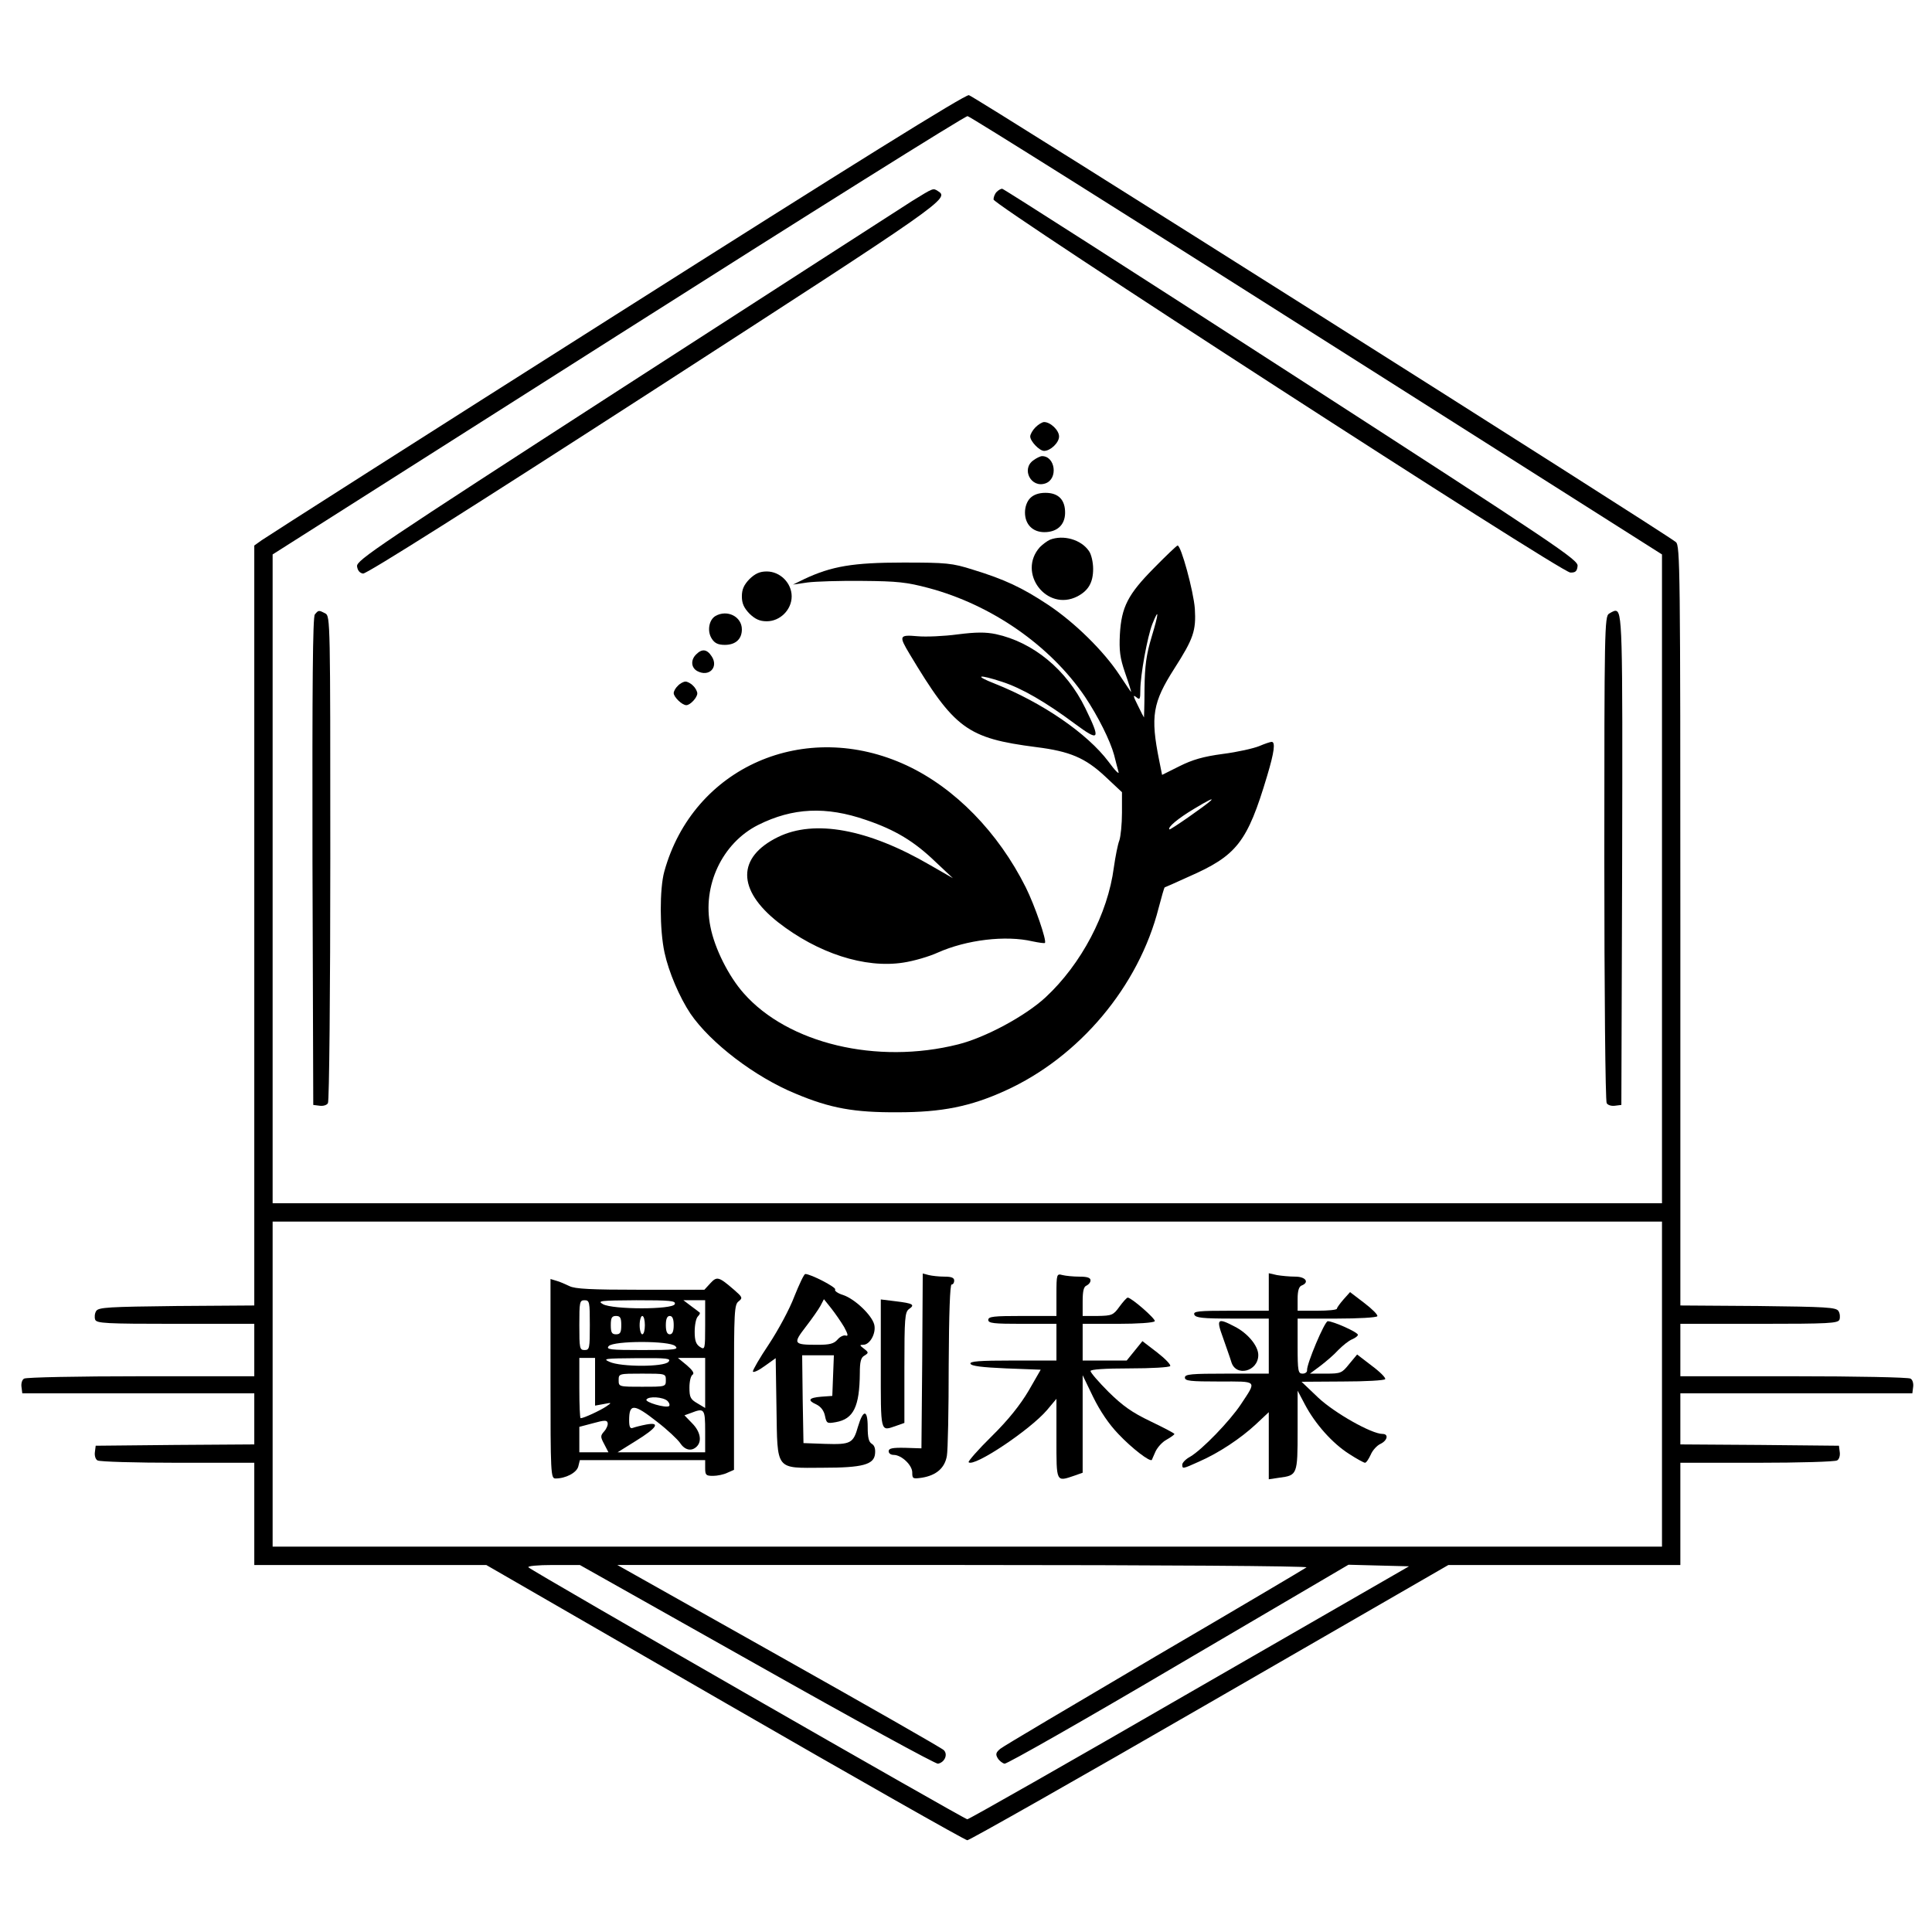 <?xml version="1.0" standalone="no"?>
<!DOCTYPE svg PUBLIC "-//W3C//DTD SVG 20010904//EN"
 "http://www.w3.org/TR/2001/REC-SVG-20010904/DTD/svg10.dtd">
<svg version="1.0" xmlns="http://www.w3.org/2000/svg"
 width="737pt" height="737pt" viewBox="0 0 737 737"
 preserveAspectRatio="xMidYMid meet">
<g transform="translate(0,737) scale(0.1,-0.1)"
fill="#000000" stroke="none">
<path d="M2350 6170 c-729 -462 -1337 -850 -1352 -861 l-28 -20 0 -1449 0
-1450 -296 -2 c-260 -3 -298 -5 -307 -19 -6 -9 -7 -24 -4 -33 6 -14 38 -16
307 -16 l300 0 0 -100 0 -100 -432 0 c-238 0 -439 -4 -446 -9 -8 -4 -12 -19
-10 -32 l3 -24 443 0 442 0 0 -97 0 -98 -302 -2 -303 -3 -3 -24 c-2 -13 2 -28
10 -32 7 -5 145 -9 306 -9 l292 0 0 -195 0 -195 443 0 442 0 910 -525 c501
-289 917 -525 925 -525 8 0 425 236 925 525 l910 525 443 0 442 0 0 195 0 195
293 0 c160 0 298 4 305 9 8 4 12 19 10 32 l-3 24 -302 3 -303 2 0 98 0 97 442
0 443 0 3 24 c2 13 -2 28 -10 32 -7 5 -208 9 -445 9 l-433 0 0 100 0 100 300
0 c269 0 301 2 307 16 3 9 2 24 -4 33 -9 14 -47 16 -307 19 l-296 2 0 1449 c0
1366 -1 1449 -17 1463 -37 32 -2678 1702 -2697 1705 -14 3 -451 -269 -1346
-837z m2673 -80 l1317 -835 0 -1237 0 -1238 -2650 0 -2650 0 0 1238 0 1237
1318 837 c724 460 1324 836 1333 835 9 -1 609 -378 1332 -837z m1317 -4000 l0
-620 -2650 0 -2650 0 0 620 0 620 2650 0 2650 0 0 -620z m-3453 -1070 c372
-210 683 -380 691 -378 26 5 39 36 22 52 -8 8 -292 170 -630 360 l-615 346
1320 0 c744 0 1315 -4 1309 -9 -5 -4 -265 -158 -578 -341 -312 -184 -578 -341
-590 -351 -17 -14 -19 -21 -10 -36 6 -10 18 -19 26 -21 8 -2 307 168 663 378
l649 381 115 -3 116 -3 -837 -482 c-460 -266 -842 -483 -848 -483 -11 0 -1656
944 -1674 961 -6 5 35 9 93 9 l103 0 675 -380z"/>
<path d="M3479 6603 c-42 -27 -536 -345 -1098 -708 -939 -607 -1021 -662
-1019 -685 2 -16 10 -26 23 -28 13 -2 421 256 1110 701 1114 720 1128 730
1083 758 -19 12 -16 13 -99 -38z"/>
<path d="M3802 6638 c-7 -7 -12 -20 -12 -29 0 -22 2164 -1422 2200 -1423 20
-1 26 5 28 25 3 23 -74 75 -1091 732 -602 389 -1099 707 -1104 707 -5 0 -14
-5 -21 -12z"/>
<path d="M3950 5740 c-11 -11 -20 -27 -20 -35 0 -18 35 -55 53 -55 24 0 57 31
57 55 0 24 -33 55 -57 55 -7 0 -22 -9 -33 -20z"/>
<path d="M3942 5614 c-47 -33 -9 -107 46 -88 49 17 38 104 -13 104 -6 0 -21
-7 -33 -16z"/>
<path d="M3930 5470 c-12 -12 -20 -33 -20 -55 0 -45 29 -75 74 -75 48 0 78 27
79 72 1 51 -25 78 -75 78 -25 0 -45 -7 -58 -20z"/>
<path d="M4005 5311 c-11 -5 -28 -18 -38 -28 -88 -98 26 -248 143 -188 42 22
60 53 60 105 0 25 -7 56 -16 68 -30 44 -98 63 -149 43z"/>
<path d="M4402 5203 c-99 -100 -124 -148 -130 -253 -3 -61 0 -89 20 -147 14
-40 24 -73 23 -73 -1 0 -21 30 -45 66 -60 91 -171 200 -272 267 -98 65 -166
97 -287 134 -79 25 -100 27 -266 27 -191 0 -273 -14 -377 -63 l-43 -21 55 8
c30 4 125 7 210 6 133 -1 169 -5 252 -27 240 -64 464 -219 597 -415 50 -75 96
-167 111 -222 6 -25 14 -54 17 -65 3 -11 -14 6 -38 39 -81 108 -253 226 -434
298 -82 32 -63 37 28 7 74 -24 166 -77 276 -159 96 -71 101 -64 41 59 -71 146
-198 251 -341 282 -39 8 -75 8 -146 -1 -52 -7 -121 -10 -153 -7 -70 6 -72 2
-30 -68 171 -285 219 -321 483 -355 128 -16 187 -41 263 -112 l64 -60 0 -78
c0 -44 -5 -91 -10 -106 -6 -15 -15 -61 -21 -103 -23 -177 -124 -369 -261 -496
-77 -71 -229 -153 -333 -179 -310 -78 -649 3 -818 195 -57 64 -111 171 -127
254 -32 156 45 319 182 388 132 66 259 72 412 19 112 -38 184 -82 265 -160
l66 -62 -87 50 c-237 138 -441 175 -580 107 -157 -77 -157 -201 0 -325 151
-118 331 -177 478 -154 40 6 98 23 131 38 110 49 259 67 362 43 24 -5 45 -8
47 -6 8 8 -39 144 -73 212 -105 210 -270 379 -454 465 -388 181 -815 -6 -925
-405 -18 -65 -18 -222 1 -309 16 -74 57 -170 99 -233 76 -111 245 -241 401
-305 133 -56 224 -72 390 -71 168 0 277 22 409 82 283 128 510 398 586 698 11
42 21 77 23 78 1 0 42 18 90 40 185 81 225 131 301 386 27 90 32 129 17 129
-5 0 -26 -7 -47 -16 -22 -9 -84 -23 -139 -30 -75 -10 -116 -22 -166 -47 l-66
-33 -11 55 c-34 169 -25 221 58 351 73 114 83 144 78 228 -5 67 -53 243 -66
241 -4 -1 -45 -40 -90 -86z m-9 -263 c-20 -67 -26 -109 -27 -197 0 -61 -2
-110 -2 -110 -1 1 -12 22 -24 47 -17 34 -19 41 -6 31 14 -12 16 -9 16 26 0 57
27 205 46 253 26 65 25 42 -3 -50z m226 -624 c-20 -19 -155 -113 -158 -110 -8
8 33 42 93 78 53 32 77 44 65 32z"/>
<path d="M2859 5161 c-21 -22 -29 -39 -29 -66 0 -27 8 -44 29 -66 22 -21 39
-29 66 -29 51 0 95 44 95 95 0 51 -44 95 -95 95 -27 0 -44 -8 -66 -29z"/>
<path d="M1201 5026 c-8 -10 -10 -264 -9 -942 l3 -929 24 -3 c13 -2 28 2 32
10 5 7 9 428 9 935 0 902 0 923 -19 933 -25 13 -26 13 -40 -4z"/>
<path d="M6138 5029 c-17 -9 -18 -64 -18 -932 0 -507 4 -928 9 -935 4 -8 19
-12 32 -10 l24 3 3 929 c2 907 1 957 -27 956 -3 0 -14 -5 -23 -11z"/>
<path d="M2729 5020 c-25 -15 -32 -58 -14 -86 11 -18 25 -24 50 -24 41 0 65
22 65 59 0 49 -56 77 -101 51z"/>
<path d="M2656 4874 c-22 -21 -20 -51 4 -64 45 -24 82 15 55 56 -18 28 -37 30
-59 8z"/>
<path d="M2586 4754 c-9 -8 -16 -21 -16 -28 0 -15 32 -46 48 -46 15 0 42 29
42 45 0 7 -7 21 -16 29 -8 9 -22 16 -29 16 -7 0 -21 -7 -29 -16z"/>
<path d="M3030 2424 c-18 -48 -62 -129 -97 -182 -35 -52 -62 -99 -61 -104 2
-5 22 4 45 21 l42 30 3 -190 c4 -241 -6 -229 177 -228 152 0 195 12 199 53 2
19 -2 32 -12 38 -12 7 -16 24 -16 64 0 68 -17 69 -37 2 -18 -64 -28 -69 -125
-66 l-83 3 -3 168 -2 167 60 0 61 0 -3 -77 -3 -78 -42 -3 c-49 -4 -54 -14 -18
-30 16 -8 28 -23 32 -43 6 -29 8 -30 42 -24 67 12 90 59 91 187 0 43 4 60 18
67 16 10 16 12 -2 26 -17 13 -18 15 -3 15 26 0 50 45 42 77 -9 36 -74 98 -119
113 -20 6 -34 16 -30 21 5 8 -93 59 -114 59 -5 0 -23 -39 -42 -86z m190 -116
c14 -26 17 -36 7 -33 -7 3 -22 -3 -32 -15 -14 -16 -30 -20 -76 -20 -93 0 -95
4 -45 69 24 31 49 67 56 80 l13 25 28 -35 c15 -19 37 -51 49 -71z"/>
<path d="M3518 2179 l-3 -334 -62 2 c-49 1 -63 -2 -63 -13 0 -8 8 -14 19 -14
30 0 71 -39 71 -67 0 -24 2 -25 37 -20 55 9 87 37 95 83 4 21 7 177 7 347 1
197 5 307 11 307 6 0 10 7 10 15 0 11 -11 15 -37 15 -21 0 -48 3 -60 6 l-23 6
-2 -333z"/>
<path d="M4030 2431 l0 -81 -130 0 c-109 0 -130 -2 -130 -15 0 -13 21 -15 130
-15 l130 0 0 -70 0 -70 -166 0 c-128 0 -165 -3 -162 -12 3 -9 44 -14 136 -18
l132 -5 -46 -80 c-32 -54 -77 -111 -141 -174 -52 -51 -91 -96 -88 -99 20 -20
234 123 299 199 l36 43 0 -152 c0 -169 -2 -165 69 -141 l31 11 0 186 0 186 40
-83 c26 -53 60 -104 97 -142 51 -54 120 -107 127 -98 1 2 7 17 14 32 7 15 25
36 42 45 16 9 30 19 30 22 -1 3 -41 24 -91 48 -71 34 -106 59 -160 112 -38 38
-69 74 -69 80 0 6 53 10 149 10 83 0 152 4 155 9 3 5 -19 28 -50 52 l-56 43
-30 -37 -30 -37 -84 0 -84 0 0 70 0 70 134 0 c75 0 137 4 141 10 5 8 -89 90
-103 90 -4 0 -18 -16 -32 -35 -23 -32 -29 -34 -82 -35 l-58 0 0 55 c0 40 4 57
15 61 8 4 15 12 15 20 0 10 -13 14 -42 14 -24 0 -53 3 -65 6 -22 6 -23 4 -23
-75z"/>
<path d="M4840 2441 l0 -71 -145 0 c-124 0 -144 -2 -139 -15 5 -12 31 -15 145
-15 l139 0 0 -105 0 -105 -160 0 c-136 0 -160 -2 -160 -15 0 -13 21 -15 131
-15 149 0 144 6 82 -88 -42 -63 -147 -172 -193 -199 -17 -9 -30 -23 -30 -30 0
-17 1 -17 63 11 76 33 160 89 218 143 l49 46 0 -128 0 -128 40 6 c69 9 70 11
70 181 l0 151 28 -53 c39 -74 105 -148 168 -188 29 -19 57 -34 61 -34 5 0 14
14 22 31 7 17 24 35 37 41 27 13 32 38 8 38 -42 0 -183 80 -245 138 l-64 61
157 1 c86 0 159 4 162 9 3 5 -20 28 -51 51 l-56 43 -30 -36 c-28 -35 -32 -37
-89 -37 l-61 0 39 29 c21 16 53 43 69 61 17 17 40 36 53 41 12 5 22 13 22 17
0 10 -94 52 -115 52 -12 0 -81 -164 -79 -187 1 -7 -7 -13 -17 -13 -17 0 -19 9
-19 105 l0 105 149 0 c83 0 152 4 155 9 3 5 -19 27 -49 50 l-55 42 -25 -28
c-13 -15 -25 -31 -25 -35 0 -5 -34 -8 -75 -8 l-75 0 0 45 c0 31 5 47 15 51 31
12 16 34 -24 34 -21 0 -53 3 -70 6 l-31 7 0 -72z"/>
<path d="M2710 2475 l-23 -25 -244 0 c-187 0 -250 3 -271 14 -15 7 -37 17 -49
20 l-23 7 0 -380 c0 -364 1 -381 19 -381 39 0 81 22 87 46 l6 24 239 0 239 0
0 -30 c0 -27 3 -30 30 -30 16 0 41 5 55 12 l25 11 0 315 c0 288 1 316 18 328
16 13 14 16 -18 44 -58 50 -65 52 -90 25z m-460 -160 c0 -88 -1 -95 -20 -95
-19 0 -20 7 -20 95 0 88 1 95 20 95 19 0 20 -7 20 -95z m324 80 c-8 -21 -237
-21 -274 0 -23 13 -10 14 127 15 131 0 152 -2 147 -15z m116 -80 c0 -93 -1
-95 -20 -83 -15 10 -20 24 -20 58 0 25 5 51 12 58 6 6 10 13 7 15 -2 2 -17 13
-33 25 l-29 22 42 0 41 0 0 -95z m-320 0 c0 -28 -4 -35 -20 -35 -16 0 -20 7
-20 35 0 28 4 35 20 35 16 0 20 -7 20 -35z m90 0 c0 -19 -4 -35 -10 -35 -5 0
-10 16 -10 35 0 19 5 35 10 35 6 0 10 -16 10 -35z m110 0 c0 -24 -5 -35 -15
-35 -10 0 -15 11 -15 35 0 24 5 35 15 35 10 0 15 -11 15 -35z m6 -80 c14 -13
0 -15 -126 -15 -123 0 -139 2 -128 15 19 21 233 21 254 0z m-306 -136 l0 -91
33 6 c31 6 32 6 10 -9 -22 -15 -86 -45 -98 -45 -3 0 -5 52 -5 115 l0 115 30 0
30 0 0 -91z m280 76 c-17 -20 -182 -20 -225 0 -27 12 -18 13 104 14 118 1 132
-1 121 -14z m140 -81 l0 -95 -30 18 c-26 15 -30 23 -30 60 0 23 5 45 12 49 8
5 0 17 -22 36 l-34 28 52 0 52 0 0 -96z m-150 11 c0 -25 -1 -25 -90 -25 -89 0
-90 0 -90 25 0 25 1 25 90 25 89 0 90 0 90 -25z m6 -79 c8 -8 10 -17 6 -20
-13 -8 -92 15 -86 25 8 14 64 10 80 -5z m-39 -80 c39 -30 77 -66 87 -80 18
-28 44 -34 64 -14 21 21 13 58 -18 89 l-29 30 25 9 c51 20 54 16 54 -70 l0
-80 -167 0 -167 0 69 43 c81 50 96 73 41 63 -21 -4 -44 -10 -52 -13 -10 -4
-14 4 -14 29 0 65 18 64 107 -6z m-202 -36 c-15 -17 -15 -21 0 -49 l16 -31
-56 0 -55 0 0 49 0 48 53 14 c43 12 53 12 55 1 2 -7 -4 -22 -13 -32z"/>
<path d="M3360 2166 c0 -268 -3 -256 59 -235 l31 11 0 210 c0 189 2 212 17
224 25 17 16 22 -50 30 l-57 7 0 -247z"/>
<path d="M4665 2268 c12 -35 27 -76 32 -93 17 -59 103 -37 103 26 0 35 -41 84
-91 109 -65 34 -70 29 -44 -42z"/>
</g>
</svg>
